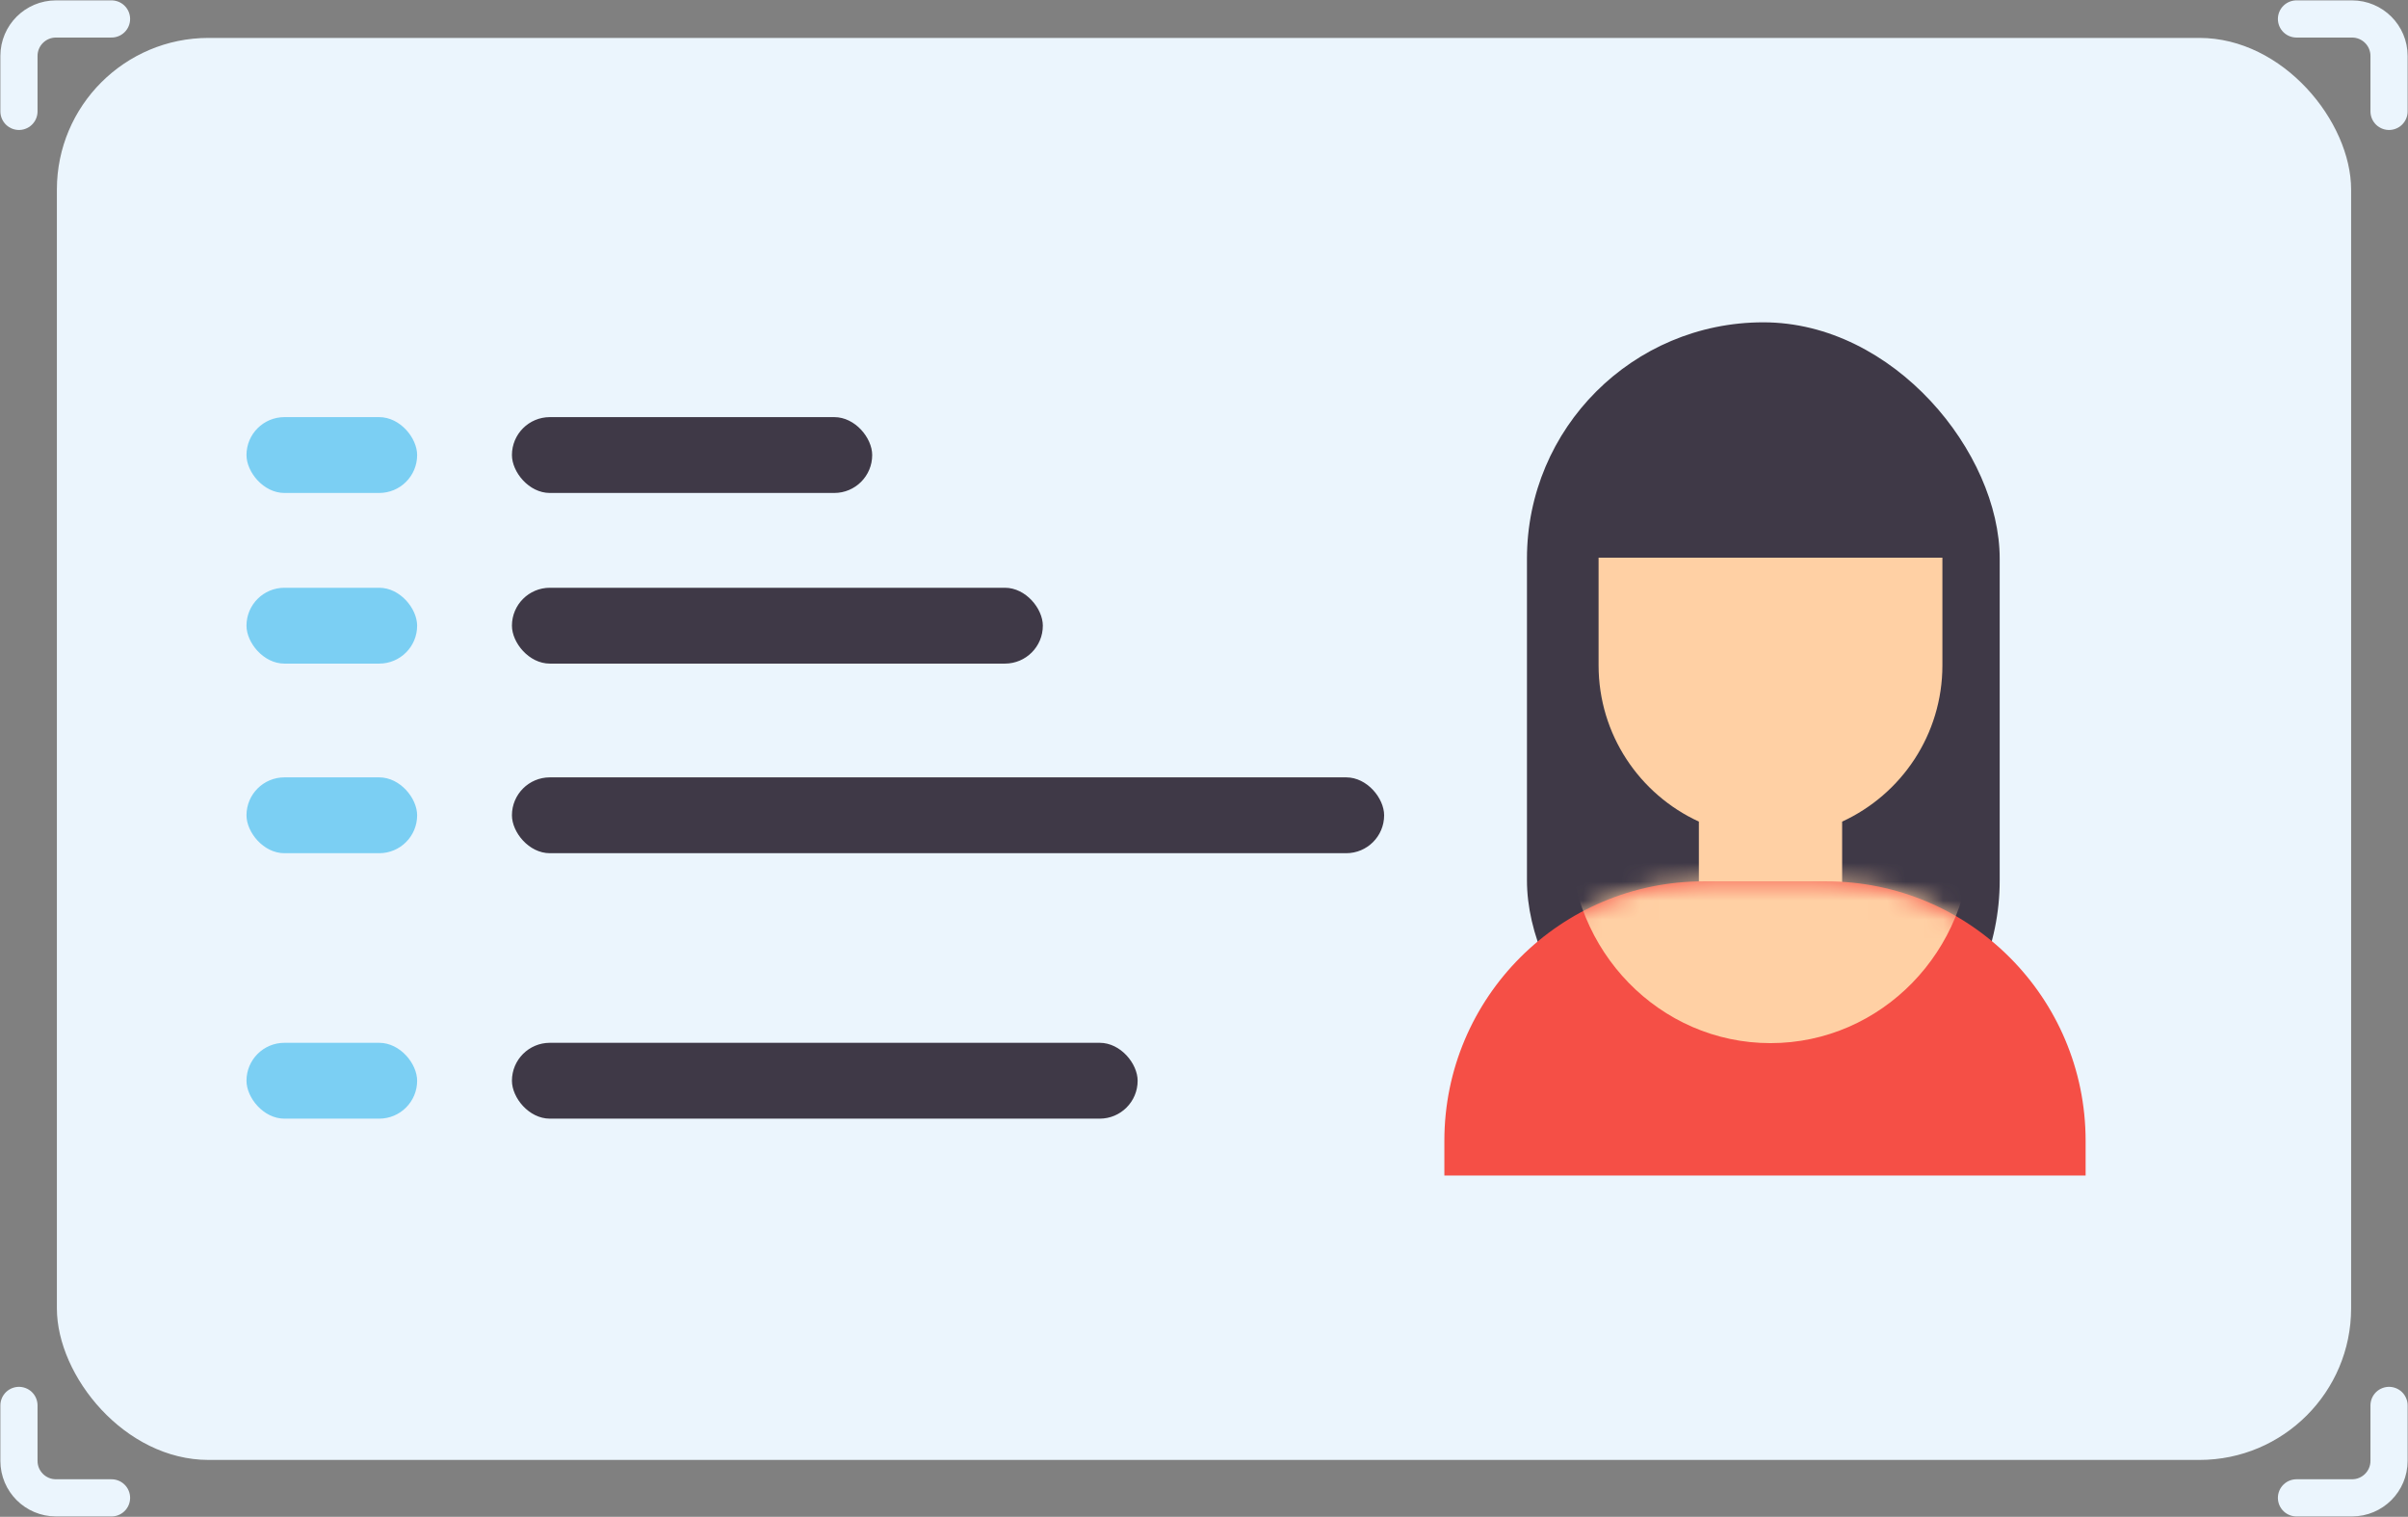 <?xml version="1.0" encoding="UTF-8"?>
<svg width="127px" height="80px" viewBox="0 0 127 80" version="1.1" xmlns="http://www.w3.org/2000/svg" xmlns:xlink="http://www.w3.org/1999/xlink">
    <rect x="0" y="0" width="127" height="80" fill="#808080" stroke="none"/>
    <!-- Generator: Sketch 46.2 (44496) - http://www.bohemiancoding.com/sketch -->
    <title>img_idcard_front</title>
    <desc>Created with Sketch.</desc>
    <defs>
        <path d="M33.997,45 L33.997,43.169 C33.997,35.61 27.87,29.483 20.311,29.483 L20.311,29.483 L13.863,29.483 L13.863,29.483 C6.304,29.483 0.177,35.61 0.177,43.169 L0.177,43.169 L0.177,45 L33.997,45 Z" id="path-1"></path>
    </defs>
    <g id="Symbols" stroke="none" stroke-width="1" fill="none" fill-rule="evenodd">
        <g id="img_idcard_front">
            <g transform="translate(1, 1)">
                <g id="maximize" stroke="#EBF5FD" stroke-width="1.96" stroke-linecap="round" stroke-linejoin="round">
                    <path d="M4.882,0 L1.953,0 C0.874,0 0,0.873 0,1.95 L0,4.875 M125,4.875 L125,1.95 C125,0.873 124.126,0 123.047,0 L120.118,0 M120.118,78 L123.047,78 C124.126,78 125,77.127 125,76.05 L125,73.125 M0,73.125 L0,76.05 C0,77.127 0.874,78 1.953,78 L4.882,78" id="Shape"></path>
                </g>
                <g id="Group-7" transform="translate(2, 1)">
                    <rect id="Rectangle-7" fill="#EBF5FD" x="0" y="0" width="121" height="75" rx="8"></rect>
                    <g id="Group-6" transform="translate(10, 15)">
                        <g id="Group-5" transform="translate(63, 0)">
                            <rect id="Rectangle-8" fill="#3F3947" x="4.533" y="0" width="24.933" height="41.897" rx="12.467"></rect>
                            <path d="M21.156,26.333 C24.277,24.901 26.444,21.748 26.444,18.089 L26.444,18.089 L26.444,12.414 L8.311,12.414 L8.311,18.089 C8.311,21.748 10.479,24.901 13.6,26.333 L13.6,34.138 L21.156,34.138 L21.156,26.333 Z" id="Combined-Shape" fill="#FFD0A4"></path>
                            <mask id="mask-2" fill="white">
                                <use xlink:href="#path-1"></use>
                            </mask>
                            <use id="Combined-Shape" fill="#F54F46" xlink:href="#path-1"></use>
                            <ellipse id="Oval-4" fill="#FFD0A4" mask="url(#mask-2)" cx="17.378" cy="27.155" rx="10.578" ry="10.862"></ellipse>
                        </g>
                        <rect id="Rectangle-13" fill="#3F3947" x="14" y="5" width="19" height="4" rx="2"></rect>
                        <rect id="Rectangle-13-Copy" fill="#7BCFF3" x="0" y="5" width="9" height="4" rx="2"></rect>
                        <rect id="Rectangle-13" fill="#3F3947" x="14" y="14" width="28" height="4" rx="2"></rect>
                        <rect id="Rectangle-13-Copy" fill="#7BCFF3" x="0" y="14" width="9" height="4" rx="2"></rect>
                        <rect id="Rectangle-13" fill="#3F3947" x="14" y="24" width="46" height="4" rx="2"></rect>
                        <rect id="Rectangle-13-Copy" fill="#7BCFF3" x="0" y="24" width="9" height="4" rx="2"></rect>
                        <rect id="Rectangle-13" fill="#3F3947" x="14" y="38" width="33" height="4" rx="2"></rect>
                        <rect id="Rectangle-13-Copy" fill="#7BCFF3" x="0" y="38" width="9" height="4" rx="2"></rect>
                    </g>
                </g>
            </g>
        </g>
    </g>
</svg>